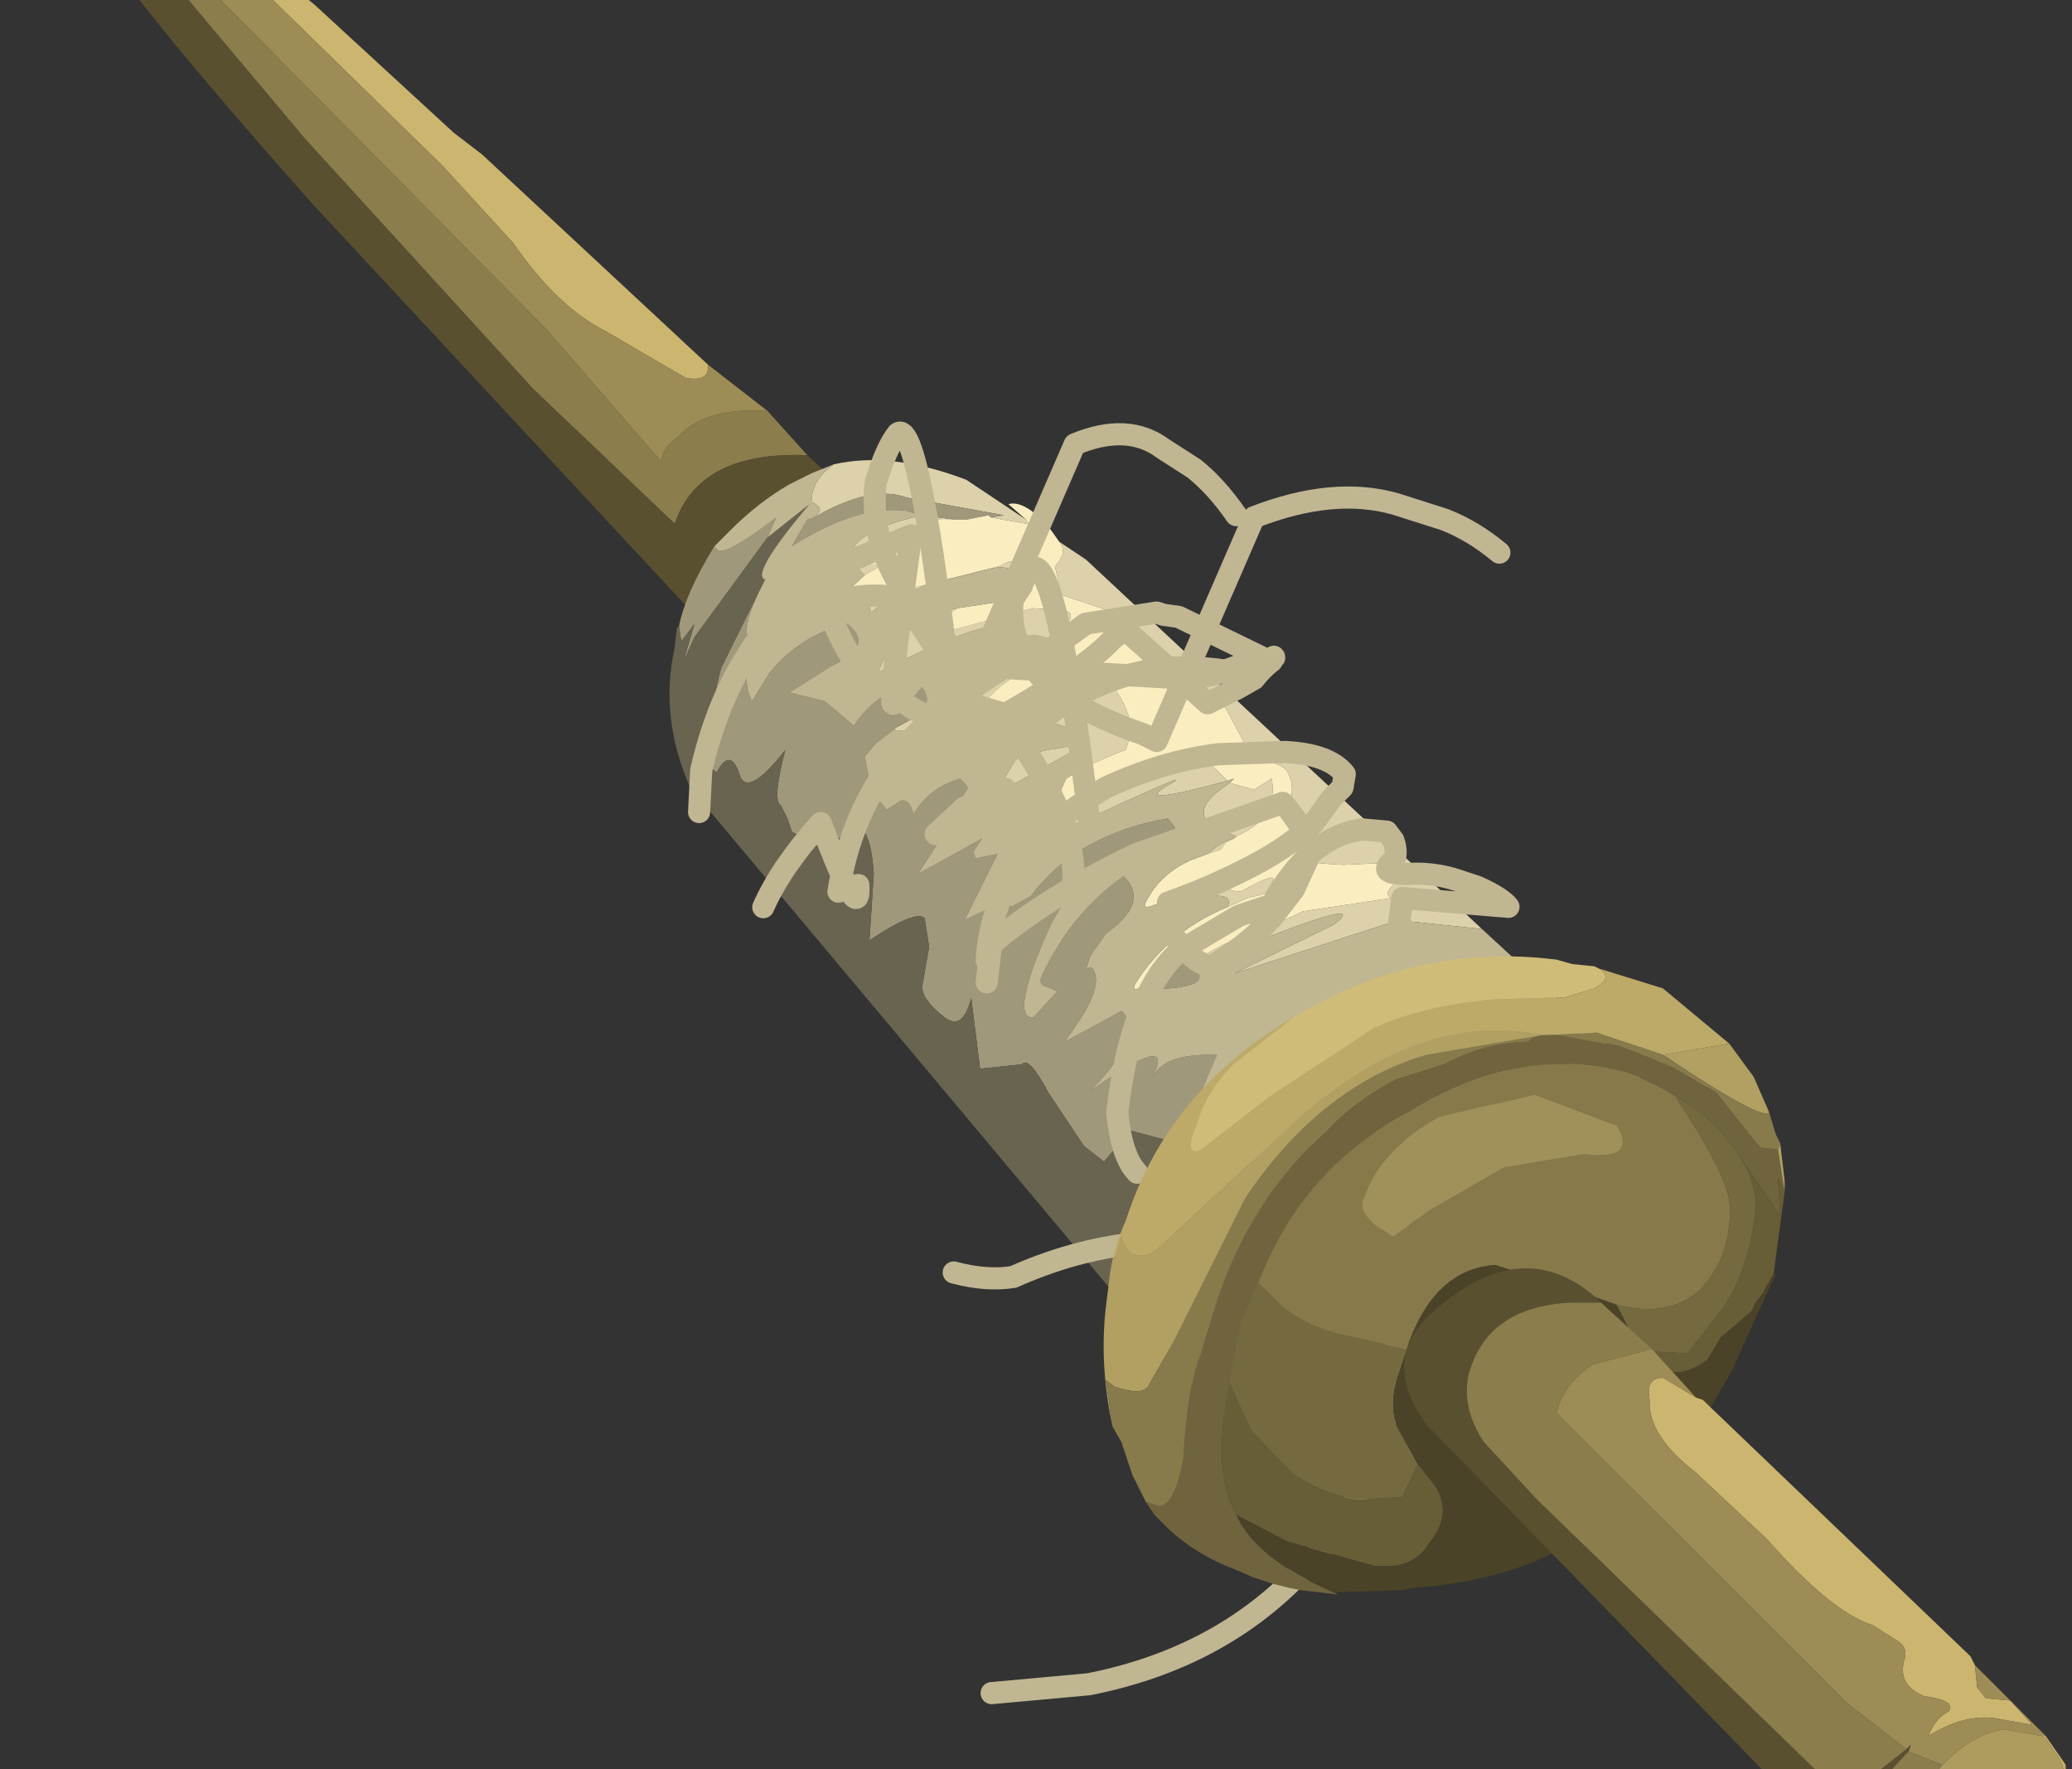 <?xml version="1.0" encoding="UTF-8" standalone="no"?>
<svg xmlns:xlink="http://www.w3.org/1999/xlink" height="40.0px" width="46.85px" xmlns="http://www.w3.org/2000/svg">
  <rect width="100%" height="100%" fill="#333333" stroke="none"/>
  <g transform="matrix(1.0, 0.0, 0.0, 1.0, 0.0, 0.0)">
    <use height="27.9" transform="matrix(1.0, -5.0E-4, 5.0E-4, 1.0, 1.05, -3.65)" width="24.45" xlink:href="#shape0"/>
    <use height="22.6" transform="matrix(1, -5.0E-4, 8.0E-4, 1.001, 15.15, 10.4)" width="22.15" xlink:href="#shape1"/>
    <use height="21.35" transform="matrix(1, -5.0E-4, 8.0E-4, 1.001, 15.556, 17.809)" width="20.45" xlink:href="#morphshape0"/>
    <use height="18.45" transform="matrix(1, -5.0E-4, 8.0E-4, 1.001, 14.098, 7.097)" width="24.4" xlink:href="#morphshape1"/>
    <use height="17.9" transform="matrix(1, -5.0E-4, 8.0E-4, 1.001, 15.4, 9.849)" width="20.7" xlink:href="#morphshape2"/>
    <use height="14.45" transform="matrix(1.0, -5.0E-4, 5.0E-4, 1.0, 24.95, 21.6)" width="15.4" xlink:href="#shape2"/>
    <use height="14.7" transform="matrix(1.0, -5.0E-4, 5.0E-4, 1.0, 31.75, 28.65)" width="15.1" xlink:href="#shape3"/>
  </g>
  <defs>
    <g id="shape0" transform="matrix(1.0, 0.0, 0.0, 1.0, 0.0, 0.0)">
      <path d="M17.2 13.95 Q14.75 13.85 14.2 15.5 L11.0 12.45 5.85 6.8 1.15 1.2 0.45 0.0 1.5 0.4 Q1.6 1.0 2.8 2.5 L11.3 11.1 13.9 14.1 Q13.9 13.8 14.25 13.55 14.9 12.85 16.3 12.95 L17.2 13.95" fill="#8b7d4c" fill-rule="evenodd" stroke="none"/>
      <path d="M17.2 13.95 L23.85 20.1 23.85 20.2 24.4 22.95 24.4 23.1 24.45 23.65 Q24.55 25.2 23.9 25.55 23.45 25.75 24.15 27.75 L24.25 27.9 6.0 8.25 Q-0.85 0.55 0.15 0.0 L0.45 0.0 1.15 1.2 5.85 6.8 11.0 12.45 14.2 15.5 Q14.75 13.85 17.2 13.95" fill="#595030" fill-rule="evenodd" stroke="none"/>
      <path d="M6.05 3.75 L9.2 6.65 9.85 7.15 14.95 11.9 Q15.0 12.3 14.45 12.2 L12.65 11.15 Q11.55 10.6 10.55 9.15 L8.95 7.4 4.35 2.9 Q3.55 2.1 4.0 2.15 L6.05 3.75" fill="#ccb66f" fill-rule="evenodd" stroke="none"/>
      <path d="M0.45 0.0 Q1.7 0.05 6.05 3.75 L4.0 2.15 Q3.55 2.1 4.35 2.9 L8.95 7.4 10.55 9.15 Q11.55 10.6 12.65 11.15 L14.45 12.2 Q15.0 12.3 14.95 11.9 L16.3 12.95 Q14.9 12.85 14.25 13.55 13.9 13.8 13.9 14.1 L11.3 11.1 2.8 2.5 Q1.6 1.0 1.5 0.4 L0.45 0.0" fill="#9d8c55" fill-rule="evenodd" stroke="none"/>
    </g>
    <g id="shape1" transform="matrix(1.0, 0.0, 0.0, 1.0, 0.0, 0.0)">
      <path d="M21.95 14.25 L21.8 13.85 19.6 11.8 19.0 11.2 21.9 13.9 21.95 14.25 M5.05 6.1 L5.1 6.05 5.65 5.75 Q6.2 5.4 6.65 5.15 L7.05 4.95 7.75 4.3 7.85 3.9 Q7.65 3.3 4.7 4.8 L5.1 3.85 5.1 3.8 Q5.75 3.5 6.5 3.35 6.1 3.6 5.8 3.95 L5.8 4.0 8.2 3.35 8.9 3.4 Q9.5 3.5 7.85 4.65 L8.45 4.6 Q7.6 4.85 7.0 5.6 L7.05 5.7 Q7.8 5.7 8.65 5.2 L9.35 4.9 9.7 4.85 Q10.25 5.2 10.45 6.1 L10.3 6.55 Q9.75 6.75 9.2 7.05 L9.15 6.95 9.25 6.5 7.35 7.55 7.85 6.7 8.55 6.55 Q10.0 6.35 8.7 5.95 L8.65 5.95 Q11.35 4.05 6.75 6.25 L5.05 6.1 M11.85 11.3 L12.5 10.95 12.85 10.8 12.95 10.75 13.05 10.7 13.55 10.55 14.3 10.2 16.3 9.9 Q16.1 9.8 16.4 9.55 16.65 9.25 16.3 9.1 L15.2 9.15 14.5 9.1 Q14.5 8.8 13.9 8.2 14.15 7.45 14.0 7.15 13.9 6.8 13.2 6.8 L12.55 5.6 10.8 4.05 9.9 3.85 Q10.4 3.6 9.75 3.35 L8.85 3.05 8.7 2.4 Q9.0 2.1 8.8 1.85 L9.4 2.25 18.35 10.6 16.45 10.4 12.75 11.6 15.0 10.5 Q15.85 9.85 13.2 10.9 L12.2 11.4 11.85 11.3 M8.05 1.35 L8.1 1.45 7.25 1.3 7.55 1.25 5.35 0.85 Q4.55 0.55 3.25 1.3 3.55 1.1 3.2 0.95 3.2 0.45 3.7 0.1 5.0 -0.2 6.7 0.45 L8.05 1.35 M6.45 1.35 Q5.6 1.25 5.25 1.8 3.7 2.55 5.05 2.3 L4.75 2.4 4.4 2.6 4.05 2.25 Q4.1 1.6 5.7 1.25 L6.45 1.35 M4.45 3.15 L7.45 2.4 7.65 2.3 8.2 2.3 Q8.7 2.3 7.95 2.7 7.75 2.25 6.9 2.55 L5.85 2.8 5.0 3.15 Q4.75 3.25 4.55 3.45 L4.45 3.15 M8.6 8.0 Q9.0 8.2 9.65 7.65 10.65 6.8 11.9 6.75 L12.3 6.95 12.6 7.25 Q10.4 7.85 11.25 7.35 12.15 6.85 8.8 8.4 L8.3 8.3 8.45 8.15 8.6 8.0 M12.65 7.3 L13.2 7.45 13.6 7.2 Q13.75 8.1 12.8 8.5 11.4 8.1 12.65 7.3 M12.75 8.55 L12.55 8.65 12.45 8.8 12.15 8.9 Q12.5 8.6 12.75 8.55 M12.3 9.6 L12.6 9.5 12.65 9.5 Q12.5 9.75 12.9 9.75 13.8 9.25 13.6 9.55 L13.45 9.8 13.05 9.9 12.6 10.1 Q12.7 9.85 12.4 9.85 12.1 9.85 12.3 9.6" fill="#dcd1aa" fill-rule="evenodd" stroke="none"/>
      <path d="M22.15 16.3 L22.0 16.05 20.55 13.95 Q19.4 12.15 18.85 13.95 18.3 15.7 17.45 15.25 L15.8 15.2 13.25 15.9 10.4 15.15 9.8 15.85 9.35 15.5 8.55 14.3 Q8.1 13.45 7.95 13.65 L7.0 13.75 6.8 12.15 Q6.6 12.95 6.15 12.55 5.65 12.15 5.7 11.85 L5.85 11.0 5.75 10.35 Q5.55 10.15 4.5 10.85 L4.6 9.35 Q4.5 7.9 3.95 8.45 L3.5 8.75 Q3.4 8.55 2.9 9.0 3.05 8.5 2.75 8.4 L2.65 8.1 2.5 7.8 Q2.3 7.7 2.6 6.55 1.7 7.7 1.55 7.05 1.35 6.5 1.05 7.05 0.6 6.85 1.15 4.7 L2.0 3.0 Q1.55 3.95 1.85 4.1 1.6 5.0 1.85 5.45 L2.25 4.8 Q2.95 3.95 4.0 3.7 4.65 4.2 3.65 4.65 L2.7 5.25 3.5 5.45 4.15 6.0 Q4.65 5.25 5.55 5.0 6.0 5.35 5.65 5.75 L5.1 6.05 5.05 6.1 4.65 6.4 4.4 6.7 4.55 7.5 4.9 7.9 5.2 7.7 Q5.35 7.65 5.45 7.85 L5.5 8.0 Q5.85 7.4 6.55 7.2 7.15 7.7 6.15 8.3 L5.9 8.55 5.85 8.65 6.15 8.5 5.6 9.35 7.05 8.55 6.85 8.85 6.9 9.0 7.4 8.9 6.65 10.4 Q7.7 9.85 7.7 10.1 L8.15 9.85 Q9.2 8.45 11.25 8.1 11.9 8.8 10.55 9.0 9.4 9.2 8.8 10.15 L8.6 10.5 Q7.65 12.6 8.2 12.6 L8.75 12.0 8.5 11.9 Q8.3 11.85 8.4 11.65 9.05 10.25 10.25 9.4 10.85 10.0 9.85 10.7 L9.5 11.2 9.4 11.5 Q9.55 11.4 9.6 11.6 9.75 12.05 8.9 13.15 L10.2 12.45 Q10.75 12.95 9.5 14.25 11.2 13.05 11.0 13.7 L10.9 13.95 Q11.25 13.2 13.3 13.55 15.35 13.85 15.55 13.2 15.75 12.55 16.4 12.25 17.0 11.95 18.2 11.8 19.35 11.6 19.6 11.8 L21.8 13.85 21.95 14.25 21.85 14.4 22.15 16.3 M2.2 1.75 L0.55 4.0 0.3 4.55 0.55 3.7 0.25 4.1 0.2 3.75 Q0.35 3.0 1.0 1.95 L1.05 2.0 Q1.15 2.25 2.4 1.3 L2.2 1.75 M7.25 1.3 L7.2 1.25 6.7 1.35 6.45 1.35 5.7 1.25 5.35 1.15 Q4.25 1.0 2.75 1.95 L3.1 1.35 3.25 1.3 Q4.55 0.55 5.35 0.85 L7.55 1.25 7.25 1.3 M10.75 11.9 L10.95 11.6 Q11.25 11.35 11.65 11.3 L11.75 11.4 Q12.4 11.9 11.05 11.95 L10.75 11.9" fill="#a0987a" fill-rule="evenodd" stroke="none"/>
      <path d="M2.0 3.0 L1.15 4.7 Q0.6 6.85 1.05 7.05 1.35 6.5 1.55 7.05 1.7 7.7 2.6 6.55 2.3 7.7 2.5 7.8 L2.65 8.1 2.75 8.4 Q3.05 8.5 2.9 9.0 3.4 8.55 3.5 8.75 L3.95 8.45 Q4.5 7.9 4.6 9.35 L4.5 10.85 Q5.55 10.15 5.75 10.35 L5.85 11.0 5.7 11.85 Q5.65 12.15 6.15 12.55 6.6 12.95 6.8 12.15 L7.0 13.75 7.95 13.65 Q8.1 13.45 8.55 14.3 L9.35 15.5 9.8 15.85 10.4 15.15 13.25 15.9 15.8 15.2 17.45 15.25 Q18.3 15.7 18.85 13.95 19.4 12.15 20.55 13.95 L22.0 16.05 22.15 16.3 22.1 16.95 Q21.75 20.3 19.1 21.65 16.4 23.1 14.05 22.35 12.75 21.95 12.1 21.3 L0.45 7.4 Q-0.25 5.8 0.1 4.25 L0.15 3.8 0.2 3.75 0.25 4.1 0.55 3.7 0.3 4.55 0.55 4.0 2.2 1.75 3.15 1.0 Q1.8 2.6 2.15 2.7 L2.0 3.0" fill="#696450" fill-rule="evenodd" stroke="none"/>
      <path d="M8.8 1.85 Q9.0 2.1 8.7 2.4 L8.85 3.05 9.75 3.35 Q10.4 3.6 9.9 3.85 L10.8 4.05 12.55 5.6 13.2 6.8 Q13.9 6.8 14.0 7.15 14.15 7.45 13.9 8.2 14.5 8.8 14.5 9.1 L15.2 9.15 16.3 9.1 Q16.65 9.25 16.4 9.55 16.1 9.8 16.3 9.9 L14.3 10.2 13.55 10.55 13.05 10.7 12.95 10.75 12.85 10.8 12.5 10.95 11.85 11.3 11.75 11.4 11.65 11.3 Q11.25 11.35 10.95 11.6 L10.75 11.9 10.55 11.95 Q10.45 12.0 10.5 11.85 11.25 10.65 12.6 10.1 L13.05 9.9 13.45 9.8 13.6 9.55 Q13.8 9.25 12.9 9.75 12.5 9.75 12.65 9.5 L12.6 9.5 12.3 9.6 10.95 10.05 Q10.6 10.2 10.8 9.9 11.1 9.35 11.75 9.05 L12.15 8.9 12.45 8.8 12.55 8.65 12.75 8.55 12.8 8.5 Q13.75 8.1 13.6 7.2 L13.2 7.45 12.65 7.3 12.75 7.2 12.6 7.25 12.3 6.95 11.9 6.75 Q10.65 6.8 9.65 7.65 9.0 8.2 8.6 8.0 L8.95 7.2 9.2 7.05 Q9.75 6.75 10.3 6.55 L10.45 6.1 Q10.25 5.2 9.7 4.85 L9.35 4.9 8.65 5.2 Q7.8 5.7 7.05 5.7 L7.0 5.6 Q7.6 4.85 8.45 4.6 L7.85 4.65 Q9.5 3.5 8.9 3.4 L8.2 3.35 5.8 4.0 5.8 3.95 Q6.1 3.6 6.5 3.35 L7.8 3.15 8.0 2.9 7.95 2.7 Q8.7 2.3 8.2 2.3 L7.65 2.3 7.45 2.4 4.45 3.15 3.65 3.45 Q3.55 3.5 3.6 3.35 L4.4 2.6 4.75 2.4 5.05 2.3 Q3.7 2.55 5.25 1.8 5.6 1.25 6.45 1.35 L6.7 1.35 7.2 1.25 7.25 1.3 8.1 1.45 8.05 1.35 7.65 1.0 Q8.0 0.9 8.55 1.5 L8.8 1.85" fill="#faeec1" fill-rule="evenodd" stroke="none"/>
      <path d="M19.6 11.8 Q19.35 11.6 18.2 11.8 17.0 11.95 16.4 12.25 15.75 12.55 15.55 13.2 15.35 13.85 13.3 13.55 11.25 13.2 10.9 13.95 L11.0 13.7 Q11.2 13.05 9.5 14.25 10.75 12.95 10.2 12.45 L8.9 13.15 Q9.75 12.05 9.6 11.6 9.55 11.4 9.4 11.5 L9.5 11.2 9.85 10.7 Q10.85 10.0 10.25 9.4 9.05 10.25 8.4 11.65 8.3 11.85 8.5 11.9 L8.75 12.0 8.2 12.6 Q7.65 12.6 8.6 10.5 L8.8 10.15 Q9.4 9.2 10.55 9.0 11.9 8.8 11.25 8.1 9.2 8.45 8.15 9.85 L7.7 10.1 Q7.7 9.85 6.65 10.4 L7.4 8.9 6.9 9.0 6.85 8.85 7.05 8.55 5.6 9.35 6.15 8.5 5.85 8.65 5.9 8.55 6.15 8.3 Q7.15 7.7 6.55 7.2 5.85 7.4 5.5 8.0 L5.45 7.85 Q5.35 7.65 5.2 7.7 L4.9 7.9 4.55 7.5 4.4 6.7 4.65 6.4 5.05 6.1 6.75 6.25 Q11.35 4.05 8.65 5.95 L8.7 5.95 Q10.0 6.35 8.55 6.55 L7.85 6.7 7.35 7.55 9.25 6.5 9.15 6.95 9.2 7.05 8.95 7.2 8.6 8.0 8.45 8.15 8.3 8.3 8.8 8.4 Q12.15 6.85 11.25 7.35 10.4 7.85 12.6 7.25 L12.75 7.2 12.65 7.3 Q11.4 8.1 12.8 8.5 L12.75 8.55 Q12.5 8.6 12.15 8.9 L11.75 9.05 Q11.1 9.35 10.8 9.9 10.6 10.2 10.95 10.05 L12.3 9.6 Q12.1 9.85 12.4 9.85 12.7 9.85 12.6 10.1 11.25 10.65 10.5 11.85 10.45 12.0 10.55 11.95 L10.75 11.9 11.05 11.95 Q12.4 11.9 11.75 11.4 L11.85 11.3 12.2 11.4 13.2 10.9 Q15.85 9.85 15.0 10.5 L12.75 11.6 16.45 10.4 18.35 10.6 19.0 11.2 19.6 11.8 M5.65 5.75 Q6.0 5.35 5.55 5.0 4.65 5.25 4.15 6.0 L3.5 5.45 2.7 5.25 3.65 4.65 Q4.65 4.2 4.0 3.7 2.95 3.95 2.25 4.8 L1.85 5.45 Q1.6 5.0 1.85 4.1 1.55 3.95 2.0 3.0 L2.15 2.7 Q1.8 2.6 3.15 1.0 L2.2 1.75 2.4 1.3 Q1.15 2.25 1.05 2.0 L1.0 1.95 1.35 1.6 Q2.0 0.95 2.7 0.55 L3.2 0.3 3.7 0.1 Q3.2 0.45 3.2 0.95 3.55 1.1 3.25 1.3 L3.1 1.35 2.75 1.95 Q4.25 1.0 5.35 1.15 L5.7 1.25 Q4.1 1.6 4.05 2.25 L4.4 2.6 3.6 3.35 Q3.55 3.5 3.65 3.45 L4.45 3.15 4.55 3.45 Q4.75 3.25 5.0 3.15 L5.85 2.8 6.9 2.55 Q7.75 2.25 7.95 2.7 L8.0 2.9 7.8 3.15 6.5 3.35 Q5.75 3.5 5.1 3.8 L5.1 3.85 4.7 4.8 Q7.65 3.3 7.85 3.9 L7.75 4.3 7.05 4.95 6.65 5.15 Q6.2 5.4 5.65 5.75" fill="#c0b692" fill-rule="evenodd" stroke="none"/>
    </g>
    <g id="morphshape0" transform="matrix(1.0, 0.0, 0.0, 1.0, -0.4, -7.4)">
      <path d="M6.4 18.35 Q7.15 18.55 7.75 18.45 9.1 17.85 10.45 17.7 11.45 16.35 12.05 14.8 L12.65 13.4 Q13.4 12.05 13.8 12.35 14.3 12.4 14.25 12.3 M7.25 27.85 L9.45 27.65 Q12.75 27.0 14.7 24.6 16.1 22.95 16.35 20.6 16.65 18.1 16.35 16.4 17.25 15.65 16.65 15.05 16.35 14.75 16.25 14.4" fill="none" stroke="#c0b692" stroke-linecap="round" stroke-linejoin="round" stroke-width="0.5"/>
    </g>
    <g id="morphshape1" transform="matrix(1.0, 0.0, 0.0, 1.0, 1.05, 3.3)">
      <path d="M6.8 6.5 Q6.8 5.2 5.2 3.1 3.4 2.9 3.75 3.8 4.35 5.1 4.75 5.0 L5.25 5.45 Q5.8 5.9 6.4 5.8 5.65 -0.95 5.15 -0.6 4.9 -0.3 4.65 0.5 4.4 2.65 6.75 4.55 L6.95 4.7 9.15 -0.35 Q10.35 -0.85 11.15 -0.25 L11.85 0.2 Q12.35 0.6 12.8 1.25 M9.1 9.6 Q9.25 8.25 7.7 6.05 6.1 5.75 6.55 6.6 7.25 7.85 7.75 7.7 L7.8 7.85 8.25 8.15 Q8.85 8.55 9.5 8.4 8.6 0.85 7.95 2.85 L7.75 3.15 Q7.5 5.1 10.7 6.2 L11.0 6.35 13.2 1.3 Q15.0 0.6 16.4 1.0 L17.5 1.35 Q18.15 1.6 18.75 2.1" fill="none" stroke="#c0b692" stroke-linecap="round" stroke-linejoin="round" stroke-width="0.5"/>
    </g>
    <g id="morphshape2" transform="matrix(1.0, 0.0, 0.0, 1.0, -0.25, 0.55)">
      <path d="M0.65 7.95 L0.7 7.0 Q1.5 3.55 4.15 2.25 L5.45 1.7 Q4.9 5.7 5.05 5.5 5.25 5.25 5.55 4.9 L6.45 4.45 Q6.7 4.4 6.75 4.6 6.85 4.75 7.0 4.65 6.8 4.65 6.75 4.7 L7.5 4.35 Q8.0 4.2 8.25 4.2 L8.45 4.25 8.5 4.35 9.4 3.7 11.0 3.45 11.15 3.5 11.5 3.55 13.45 4.5 Q13.7 4.5 13.65 4.45 L13.6 4.55 Q13.4 4.7 13.2 4.95 L12.85 5.15 12.15 5.5 10.25 3.8 10.25 3.85 Q10.2 3.9 10.0 4.05 9.4 4.7 7.65 5.7 L7.6 5.75 6.6 5.45 6.35 5.5 6.4 5.45 6.1 5.8 6.65 6.2 6.4 6.1 6.0 6.25 Q5.8 6.35 6.0 5.85 M2.1 10.1 Q2.5 9.2 3.4 8.2 4.3 10.6 4.25 9.6 L3.8 9.75 Q4.2 7.25 6.05 5.75 6.8 5.15 7.55 4.7 L11.8 4.95 12.3 4.85 13.0 4.6 13.05 4.55 Q13.2 4.5 13.15 4.7 L13.0 4.85 Q12.2 4.65 11.05 4.7 L10.4 4.85 Q8.05 5.5 6.65 8.05 L6.0 8.45 6.65 7.85 6.8 8.0 Q7.1 8.4 7.55 8.5 L7.7 8.55 7.6 8.5 Q7.2 8.2 7.55 7.65 7.65 7.35 7.5 7.45 L7.35 7.4 M7.15 11.8 L7.25 10.95 Q8.45 9.9 10.55 8.9 L13.85 7.75 Q14.55 8.55 14.4 9.05 L14.1 9.7 13.6 10.35 13.5 10.45 Q13.0 11.0 12.2 11.45 11.7 11.3 11.25 10.55 M7.15 11.3 Q7.3 8.9 9.85 7.4 11.15 6.8 12.4 6.65 L13.9 6.6 Q14.9 6.65 15.25 7.1 L15.2 7.4 14.95 7.65 14.55 8.2 Q14.05 8.7 13.2 9.15 12.25 9.65 11.25 10.0 M10.55 16.1 Q10.2 15.75 10.1 14.75 10.4 12.1 11.5 11.1 L12.85 10.3 13.6 10.05 Q14.45 8.5 15.65 8.35 L16.2 8.4 16.35 8.6 Q16.45 8.9 16.35 9.05 15.9 9.4 16.85 9.35 17.35 9.35 17.8 9.5 L18.25 9.65 Q18.8 9.9 18.95 10.1 L16.55 9.9 16.4 11.05 Q16.25 12.1 15.8 13.1 15.4 13.95 14.9 14.65 L14.75 14.95" fill="none" stroke="#c0b692" stroke-linecap="round" stroke-linejoin="round" stroke-width="0.5"/>
    </g>
    <g id="shape2" transform="matrix(1.0, 0.0, 0.0, 1.0, 0.0, 0.0)">
      <path d="M15.25 4.4 L15.4 5.35 15.25 5.05 15.3 5.9 14.35 4.5 Q13.85 3.7 12.95 3.2 12.4 2.85 11.8 2.65 9.4 2.0 6.9 3.55 4.5 4.8 3.5 7.4 L3.1 8.3 2.85 9.65 Q2.45 11.55 2.95 12.55 L3.0 12.65 Q3.45 13.65 5.2 14.4 L5.3 14.45 4.45 14.35 4.2 14.3 3.8 14.2 3.35 14.05 3.25 14.0 2.65 13.75 Q2.0 13.45 1.5 13.0 L1.15 12.65 0.95 12.35 1.25 12.45 Q1.6 12.45 1.8 11.4 1.9 9.7 2.2 9.0 L2.3 8.65 2.55 7.85 Q3.3 5.55 5.0 4.0 5.6 3.35 6.5 2.85 L6.6 2.8 7.7 2.45 Q8.65 1.95 9.6 1.95 9.75 1.8 9.95 1.8 L10.3 1.8 11.65 2.05 12.3 2.3 12.9 2.55 13.4 2.85 13.85 3.1 14.6 4.05 14.85 4.35 15.25 4.4" fill="#6f643d" fill-rule="evenodd" stroke="none"/>
      <path d="M15.4 5.35 L15.25 4.4 15.3 4.25 15.4 5.1 15.4 5.35 M15.05 3.55 Q14.95 3.75 13.25 2.65 L12.65 2.25 14.15 2.0 14.7 2.75 15.05 3.55 M0.15 7.15 L0.4 6.3 Q0.6 7.0 1.15 6.7 L4.45 3.65 Q7.15 1.25 9.95 1.8 L7.3 2.25 Q4.9 2.95 3.2 5.5 L1.6 8.7 1.0 9.75 Q0.85 9.95 0.25 9.75 L0.05 9.6 0.2 10.65 Q-0.1 9.25 0.05 7.95 L0.15 7.15" fill="#b1a061" fill-rule="evenodd" stroke="none"/>
      <path d="M3.0 12.65 L2.95 12.55 Q2.45 11.55 2.85 9.65 L3.35 10.75 4.25 11.7 Q4.9 12.15 5.7 12.3 L6.75 12.25 7.1 11.5 7.5 12.0 Q7.9 12.65 7.35 13.3 7.0 13.9 6.1 13.8 L4.15 13.25 3.0 12.65 M14.35 4.5 L15.3 5.9 15.25 5.05 15.4 5.35 15.15 7.2 14.9 7.65 14.75 7.85 14.65 8.05 13.95 8.65 13.65 9.15 Q12.75 9.8 12.25 8.95 L13.2 9.0 13.95 8.05 Q14.6 7.15 14.75 5.7 14.75 5.1 14.35 4.5" fill="#675d37" fill-rule="evenodd" stroke="none"/>
      <path d="M15.25 4.4 L14.85 4.35 14.6 4.05 13.85 3.1 13.4 2.85 12.9 2.55 12.3 2.3 11.65 2.05 10.3 1.8 9.95 1.8 Q9.75 1.8 9.6 1.95 8.65 1.95 7.7 2.45 L6.6 2.8 6.5 2.85 Q5.6 3.35 5.0 4.0 3.3 5.55 2.55 7.85 L2.3 8.65 2.2 9.0 Q1.9 9.7 1.8 11.4 1.6 12.45 1.25 12.45 L0.95 12.35 0.65 11.75 0.4 11.0 0.2 10.65 0.05 9.6 0.25 9.75 Q0.85 9.95 1.0 9.75 L1.6 8.7 3.2 5.5 Q4.9 2.95 7.3 2.25 L9.95 1.8 11.15 1.75 12.65 2.25 13.25 2.65 Q14.95 3.75 15.05 3.55 L15.2 4.05 15.3 4.25 15.25 4.4" fill="#877a4b" fill-rule="evenodd" stroke="none"/>
      <path d="M11.2 0.3 Q11.55 0.5 11.1 0.75 L10.45 0.95 8.8 1.0 Q7.2 1.15 6.1 1.65 L3.75 3.2 2.2 4.4 Q1.8 4.55 2.1 3.85 2.3 3.1 2.95 2.45 L4.3 1.4 Q7.1 -0.3 10.25 0.1 L10.6 0.2 11.1 0.25 11.2 0.3" fill="#cfbc79" fill-rule="evenodd" stroke="none"/>
      <path d="M12.65 2.25 L11.15 1.75 9.95 1.8 Q7.15 1.25 4.45 3.65 L1.15 6.7 Q0.6 7.0 0.4 6.3 L0.15 7.15 Q0.25 6.55 0.5 6.0 1.45 3.05 4.3 1.4 L2.95 2.45 Q2.3 3.1 2.1 3.85 1.8 4.55 2.2 4.4 L3.75 3.2 6.1 1.65 Q7.2 1.15 8.8 1.0 L10.45 0.95 11.1 0.75 Q11.55 0.5 11.2 0.3 L12.65 0.75 14.15 2.0 12.65 2.25" fill="#bdaa68" fill-rule="evenodd" stroke="none"/>
      <path d="M11.6 3.85 Q12.1 4.65 10.85 4.5 L9.05 4.8 7.4 5.75 6.55 6.35 6.2 6.15 Q5.7 5.75 5.9 5.45 6.25 4.4 7.6 3.65 L9.75 3.15 11.6 3.85" fill="#a09059" fill-rule="evenodd" stroke="none"/>
      <path d="M3.5 7.4 Q4.5 4.8 6.9 3.55 9.4 2.0 11.8 2.65 12.4 2.85 12.95 3.2 L13.0 3.3 Q14.05 4.9 14.15 5.55 14.25 6.8 13.45 7.6 12.75 8.2 11.6 7.9 L10.75 7.6 8.85 7.0 Q7.45 7.1 6.85 8.9 L5.3 8.55 Q4.35 8.3 3.8 7.7 L3.5 7.4 M11.6 3.85 L9.75 3.15 7.6 3.65 Q6.25 4.4 5.9 5.45 5.7 5.75 6.2 6.15 L6.55 6.35 7.4 5.75 9.05 4.8 10.85 4.5 Q12.1 4.65 11.6 3.85" fill="#87794a" fill-rule="evenodd" stroke="none"/>
      <path d="M2.85 9.65 L3.1 8.3 3.5 7.4 3.8 7.7 Q4.35 8.3 5.3 8.55 L6.85 8.9 6.7 9.35 Q6.4 10.15 6.65 10.7 L7.1 11.5 6.75 12.25 5.7 12.3 Q4.9 12.15 4.25 11.7 L3.35 10.75 2.85 9.65 M12.95 3.2 Q13.85 3.7 14.35 4.5 14.75 5.1 14.75 5.7 14.6 7.15 13.95 8.05 L13.2 9.0 12.25 8.95 12.15 9.0 11.6 7.9 Q12.75 8.2 13.45 7.6 14.25 6.8 14.15 5.55 14.05 4.9 13.0 3.3 L12.95 3.2" fill="#756a3f" fill-rule="evenodd" stroke="none"/>
      <path d="M5.2 14.4 Q3.45 13.65 3.0 12.65 L4.15 13.25 6.1 13.8 Q7.0 13.9 7.35 13.3 7.9 12.65 7.5 12.0 L7.1 11.5 6.65 10.7 Q6.4 10.15 6.7 9.35 L6.85 8.9 Q7.45 7.1 8.85 7.0 L10.75 7.6 11.6 7.9 12.15 9.0 12.25 8.95 Q12.75 9.8 13.65 9.15 L13.95 8.65 14.65 8.05 14.75 7.85 14.9 7.65 15.15 7.2 15.2 7.2 14.2 9.4 13.65 10.35 13.4 10.7 10.75 13.2 Q9.2 14.15 7.0 14.3 L6.75 14.35 5.2 14.4" fill="#4a4328" fill-rule="evenodd" stroke="none"/>
    </g>
    <g id="shape3" transform="matrix(1.0, 0.0, 0.0, 1.0, 0.0, 0.0)">
      <path d="M6.6 2.95 L6.75 3.0 12.8 8.8 12.9 9.0 12.95 9.5 13.15 9.75 13.7 9.8 14.2 10.35 13.35 10.2 Q12.65 10.1 11.85 10.6 12.0 10.2 12.3 10.05 12.5 9.8 11.75 9.7 11.15 9.45 11.3 8.9 11.4 8.6 11.15 8.45 L10.6 8.1 Q9.65 7.8 8.2 6.15 L6.6 4.65 Q5.5 3.8 5.55 3.0 5.45 2.5 5.85 2.5 L6.6 2.95" fill="#ccb66f" fill-rule="evenodd" stroke="none"/>
      <path d="M12.9 9.0 L13.7 9.8 14.5 10.6 14.4 10.6 13.55 10.45 Q12.7 10.6 12.0 11.45 L12.15 11.25 11.4 10.95 11.45 10.8 11.35 10.9 10.0 9.85 3.45 3.3 Q3.55 2.7 4.25 2.2 L5.6 1.85 6.6 2.95 5.85 2.5 Q5.45 2.5 5.55 3.0 5.5 3.8 6.6 4.65 L8.2 6.15 Q9.65 7.8 10.6 8.1 L11.15 8.45 Q11.4 8.6 11.3 8.9 11.15 9.45 11.75 9.7 12.5 9.8 12.3 10.05 12.0 10.2 11.85 10.6 12.65 10.1 13.35 10.2 L14.2 10.35 13.7 9.8 13.15 9.75 12.95 9.5 12.9 9.0" fill="#9d8c55" fill-rule="evenodd" stroke="none"/>
      <path d="M10.85 14.2 L0.5 3.55 Q-0.5 2.2 0.5 1.15 2.6 -0.85 4.35 0.7 L4.45 0.8 3.75 0.8 Q1.85 0.9 1.45 2.45 1.3 3.2 1.8 3.95 L3.0 5.25 9.95 12.0 11.35 10.9 11.45 10.8 11.4 10.95 Q10.55 11.8 10.5 12.35 L10.55 13.2 10.9 13.65 Q10.8 14.15 10.95 14.3 L11.05 14.45 10.85 14.2" fill="#595030" fill-rule="evenodd" stroke="none"/>
      <path d="M4.45 0.8 L5.6 1.85 4.25 2.2 Q3.55 2.7 3.45 3.3 L10.0 9.85 11.35 10.9 9.95 12.0 3.0 5.25 1.8 3.95 Q1.3 3.2 1.45 2.45 1.85 0.9 3.75 0.8 L4.45 0.8 M12.0 11.45 L11.8 11.7 11.25 12.5 11.15 12.85 Q10.85 13.3 10.9 13.65 L10.55 13.2 10.5 12.35 Q10.55 11.8 11.4 10.95 L12.15 11.25 12.0 11.45" fill="#8b7d4c" fill-rule="evenodd" stroke="none"/>
      <path d="M10.85 14.4 L10.85 14.2 11.05 14.45 10.85 14.4 M10.9 13.65 Q10.85 13.3 11.15 12.85 L11.25 12.5 11.8 11.7 12.0 11.45 Q12.7 10.6 13.55 10.45 L14.4 10.6 14.5 10.65 14.8 11.1 Q15.1 11.75 15.0 12.4 14.65 11.7 13.95 11.9 11.9 12.25 11.5 14.45 L11.05 14.45 10.95 14.3 Q10.8 14.15 10.9 13.65" fill="#ae9c5f" fill-rule="evenodd" stroke="none"/>
      <path d="M14.5 10.6 L14.95 11.25 15.0 12.55 Q13.75 14.15 12.35 14.35 L11.5 14.45 Q11.9 12.25 13.95 11.9 14.65 11.7 15.0 12.4 15.1 11.75 14.8 11.1 L14.5 10.65 14.4 10.6 14.5 10.6" fill="#c1ad6a" fill-rule="evenodd" stroke="none"/>
      <path d="M15.0 12.55 L14.85 12.9 14.75 13.0 Q13.8 14.6 12.25 14.7 L10.9 14.45 10.85 14.4 11.05 14.45 11.5 14.45 12.35 14.35 Q13.75 14.15 15.0 12.55" fill="#e0cc87" fill-rule="evenodd" stroke="none"/>
    </g>
  </defs>
</svg>

